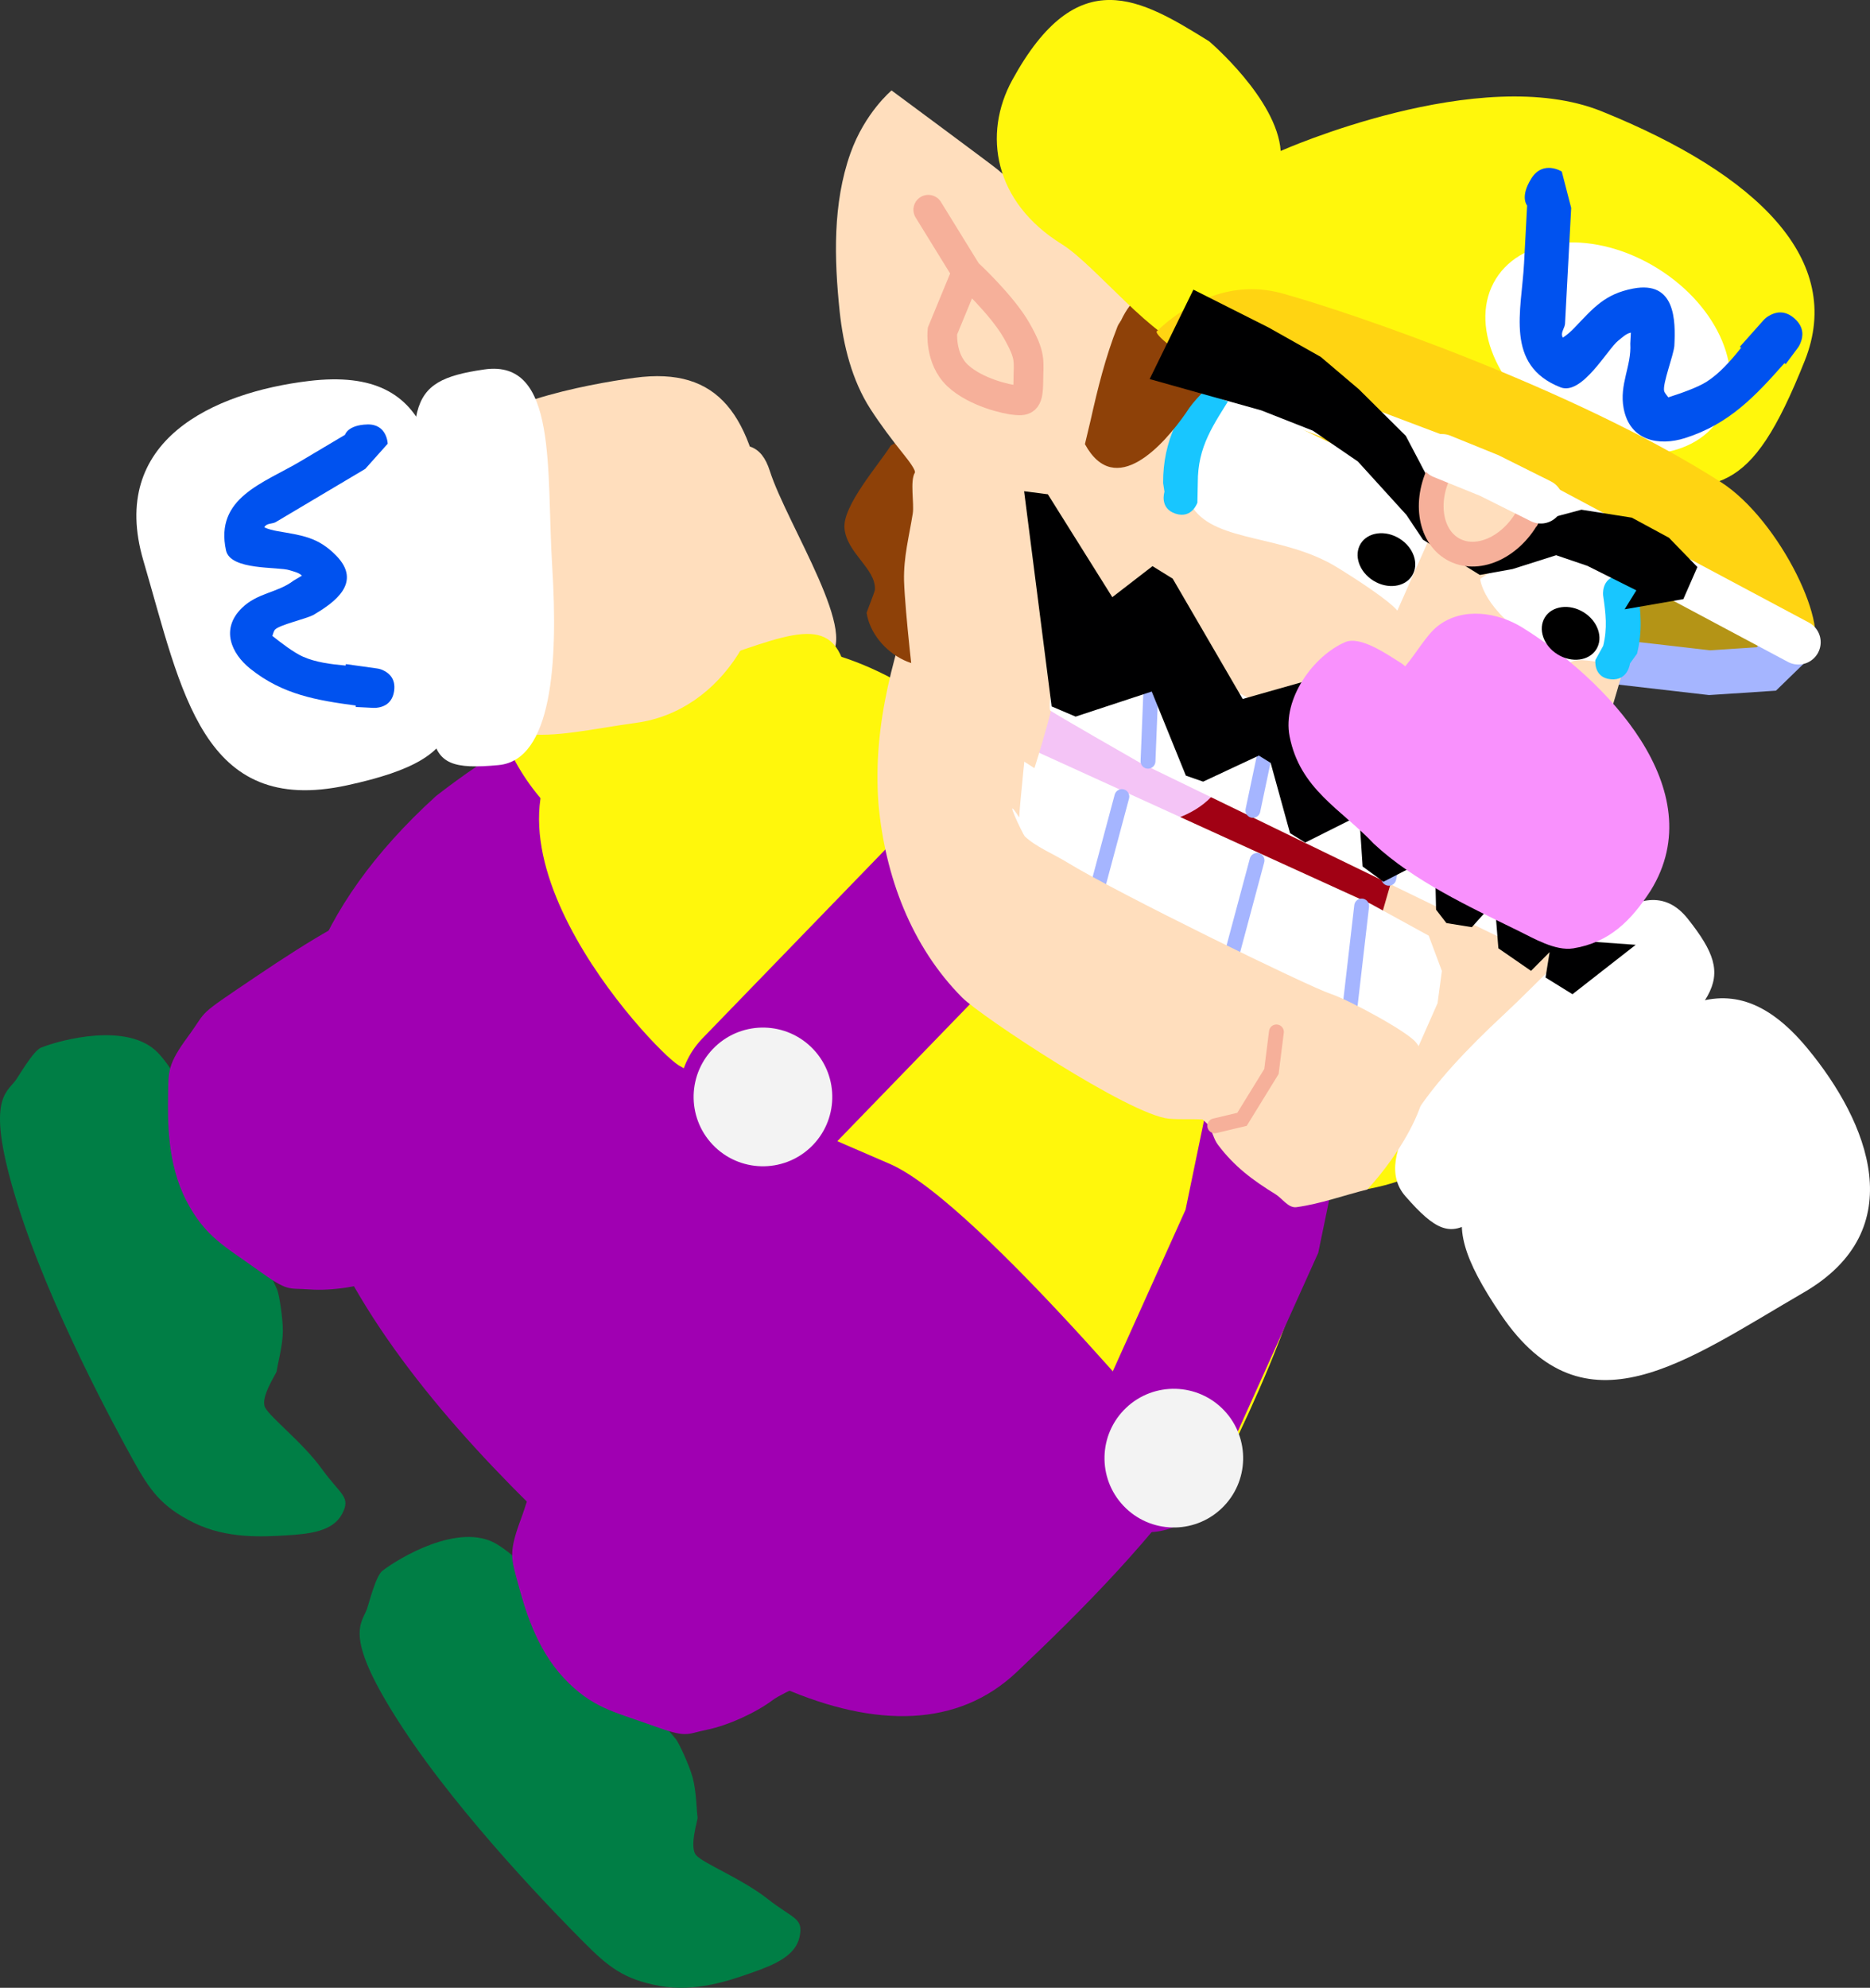 <svg version="1.1" xmlns="http://www.w3.org/2000/svg" xmlns:xlink="http://www.w3.org/1999/xlink" width="188.796" height="200.632" viewBox="0,0,188.796,200.632"><rect x="0" y="0" width="188.796" height="200.632" fill="#333333" stroke="none"/><g transform="translate(-147.834,-74.534)"><g data-paper-data="{&quot;isPaintingLayer&quot;:true}" fill-rule="nonzero" stroke-linejoin="miter" stroke-miterlimit="10" stroke-dasharray="" stroke-dashoffset="0" style="mix-blend-mode: normal"><g data-paper-data="{&quot;origRot&quot;:0}" stroke-width="0" stroke-linecap="round"><path d="M216.049,250.039c0.327,0.386 1.366,2.653 1.703,3.86c0.395,1.418 0.399,3.346 0.511,4.079c0.037,0.244 -0.892,2.992 -0.128,3.827c0.764,0.835 4.611,2.352 7.2,4.39c2.589,2.038 3.634,1.892 3.227,3.819c-0.407,1.928 -2.522,2.819 -4.798,3.618c-2.276,0.799 -5.709,2.002 -9.338,1.344c-3.628,-0.658 -5.204,-1.953 -7.67,-4.429c-2.465,-2.477 -12.224,-12.394 -18.286,-21.643c-6.062,-9.249 -4.165,-10.403 -3.581,-11.986c0.176,-0.477 0.876,-3.324 1.553,-3.843c1.665,-1.278 7.703,-4.923 11.488,-2.724c3.785,2.198 10.975,11.233 18.119,19.689z" data-paper-data="{&quot;origPos&quot;:null}" fill="#007e45" stroke="#000000"/><path d="M200.406,227.909c1.232,-3.317 0.085,-1.909 4.899,-7.63c4.814,-5.722 7.613,-8.525 10.343,-10.484c3.019,-2.167 20.956,17.861 22.786,24.386c1.83,6.525 -10.317,10.239 -12.595,11.95c-1.639,1.232 -4.435,2.539 -6.638,2.99c-2.202,0.451 -1.921,0.872 -5.637,-0.474c-3.715,-1.345 -5.975,-1.718 -8.824,-4.763c-2.85,-3.045 -3.971,-7.179 -4.632,-9.614c-0.661,-2.435 -0.934,-3.044 0.298,-6.361z" data-paper-data="{&quot;origPos&quot;:null}" fill="#a000b2" stroke="#b100c6"/></g><g data-paper-data="{&quot;origRot&quot;:0}" stroke-width="0" stroke-linecap="round"><path d="M175.812,204.697c0.208,0.461 0.587,2.926 0.58,4.179c-0.008,1.472 -0.533,3.328 -0.626,4.063c-0.031,0.245 -1.678,2.633 -1.172,3.645c0.506,1.012 3.79,3.525 5.721,6.195c1.931,2.67 2.977,2.815 2.057,4.557c-0.92,1.742 -3.198,2.02 -5.606,2.164c-2.408,0.145 -6.04,0.361 -9.349,-1.267c-3.309,-1.627 -4.47,-3.304 -6.162,-6.362c-1.692,-3.057 -8.36,-15.269 -11.655,-25.825c-3.295,-10.556 -1.155,-11.146 -0.159,-12.508c0.3,-0.411 1.754,-2.956 2.547,-3.27c1.951,-0.773 8.757,-2.623 11.795,0.528c3.037,3.151 7.476,13.811 12.03,23.901z" data-paper-data="{&quot;origPos&quot;:null}" fill="#007e45" stroke="#000000"/><path d="M166.832,179.127c2.094,-2.853 0.605,-1.812 6.803,-5.996c6.198,-4.183 9.658,-6.112 12.82,-7.248c3.497,-1.257 15.259,22.92 15.231,29.697c-0.028,6.777 -12.728,7.02 -15.388,8.041c-1.914,0.735 -4.961,1.226 -7.203,1.056c-2.242,-0.169 -2.087,0.312 -5.291,-2.001c-3.204,-2.312 -5.275,-3.29 -7.181,-6.999c-1.906,-3.709 -1.852,-7.993 -1.82,-10.516c0.032,-2.523 -0.064,-3.183 2.03,-6.036z" data-paper-data="{&quot;origPos&quot;:null}" fill="#a000b2" stroke="#b100c6"/></g><g data-paper-data="{&quot;origRot&quot;:0,&quot;index&quot;:null}" stroke-width="0" stroke-linecap="butt"><g data-paper-data="{&quot;origPos&quot;:null}" stroke="none"><path d="M300.952,167.657c5.059,9.193 10.444,13.724 5.485,16.453c-10.371,5.707 -14.839,10.367 -17.243,9.019c-3.091,-1.733 -14.78,-25.086 -16.052,-28.393c-1.521,-3.953 12.2,-7.129 17.16,-9.859c4.96,-2.729 5.592,3.587 10.651,12.78z" data-paper-data="{&quot;origRot&quot;:0,&quot;origPos&quot;:null}" fill="#ffdebd"/><path d="M283.002,175.844c5.059,9.193 13.122,14.007 9.606,16.328c-10.371,5.707 -22.504,1.621 -26.748,-4.403c-3.091,-1.733 -1.918,-8.976 -2.092,-12.073c-1.521,-3.953 2.797,-9.15 7.757,-11.879c4.96,-2.729 6.418,2.834 11.477,12.027z" data-paper-data="{&quot;origRot&quot;:0,&quot;origPos&quot;:null}" fill="#fff70c"/></g><g data-paper-data="{&quot;origPos&quot;:null}"><path d="M299.611,189.929c-8.08,6.477 -11.602,-0.55 -17.043,-7.337c-5.441,-6.787 -3.302,-17.539 4.778,-24.017c8.08,-6.477 13.894,-7.89 19.335,-1.103c3.044,3.797 9.703,12.954 8.164,17.57c-2.824,8.471 -8.268,9.302 -15.234,14.887z" data-paper-data="{&quot;origPos&quot;:null,&quot;origRot&quot;:0}" fill="#ffdebd" stroke="#ffdebd"/><g data-paper-data="{&quot;origPos&quot;:null,&quot;origRot&quot;:0}" fill="#ffffff" stroke="none"><path d="M299.409,207.277c-7.87,-11.565 -3.18,-12.731 6.079,-21.36c9.258,-8.629 16.306,-15.853 24.816,-5.58c6.174,7.453 10.584,18.298 -0.363,24.649c-11.946,6.931 -22.104,14.677 -30.532,2.291z" data-paper-data="{&quot;origRot&quot;:0,&quot;origPos&quot;:null}"/><path d="M299.561,177.031c7.157,-6.653 14.024,-15.639 18.69,-9.742c5.22,6.597 3.016,7.962 -8.947,18.544c-13.629,12.055 -13.517,16.379 -19.59,9.427c-3.546,-4.06 2.69,-11.577 9.847,-18.229z" data-paper-data="{&quot;origRot&quot;:0,&quot;origPos&quot;:null}"/></g></g></g><g data-paper-data="{&quot;origPos&quot;:null,&quot;origRot&quot;:0}"><path d="M244.009,153.9c10.599,11.171 31.839,25.644 33.888,40.072c2.749,19.366 -14.483,37.056 -27.403,49.313c-11.909,11.299 -33.308,-0.046 -52.907,-20.704c-19.599,-20.657 -31.05,-44.693 -5.731,-67.702c9.928,-7.738 32.554,-21.637 52.153,-0.98z" data-paper-data="{&quot;origPos&quot;:null,&quot;index&quot;:null}" fill="#a000b2" stroke="none" stroke-width="0" stroke-linecap="butt"/><path d="M251.785,154.105c10.599,11.171 26.928,24.1 28.977,38.528c1.387,9.767 -10.542,32.025 -10.542,32.025c0,0 -23.425,-28.687 -32.525,-32.638c-4.08,-1.772 -16.502,-7.031 -21.358,-9.971c-2.545,-1.541 -24.158,-24.352 -8.344,-35.586c9.928,-7.738 24.193,-13.015 43.792,7.642z" data-paper-data="{&quot;origPos&quot;:null,&quot;index&quot;:null}" fill="#fff70c" stroke="none" stroke-width="0" stroke-linecap="butt"/><path d="M224.862,185.249l24.721,-25.522" data-paper-data="{&quot;origPos&quot;:null}" fill="none" stroke="#a000b2" stroke-width="17" stroke-linecap="round"/><path d="M229.68,190.327c-2.805,2.661 -7.235,2.544 -9.896,-0.26c-2.661,-2.805 -2.544,-7.235 0.26,-9.896c2.805,-2.661 7.235,-2.544 9.896,0.26c2.661,2.805 2.544,7.235 -0.26,9.896z" data-paper-data="{&quot;origPos&quot;:null}" fill="#f3f3f3" stroke="none" stroke-width="0" stroke-linecap="butt"/><path d="M277.007,185.368l-2.783,13.445l-10.527,23.37" data-paper-data="{&quot;origPos&quot;:null,&quot;origRot&quot;:0}" fill="none" stroke="#a000b2" stroke-width="14" stroke-linecap="round"/><path d="M271.162,226.785c-2.805,2.661 -7.235,2.544 -9.896,-0.26c-2.661,-2.805 -2.544,-7.235 0.26,-9.896c2.805,-2.661 7.235,-2.544 9.896,0.26c2.661,2.805 2.544,7.235 -0.26,9.896z" data-paper-data="{&quot;origPos&quot;:null}" fill="#f3f3f3" stroke="none" stroke-width="0" stroke-linecap="butt"/></g><g data-paper-data="{&quot;origRot&quot;:0}" stroke-linecap="butt"><g data-paper-data="{&quot;origPos&quot;:null}" stroke="none" stroke-width="0"><path d="M193.727,132.157c-1.718,-5.394 5.307,-4.972 15.305,-8.157c9.999,-3.184 14.806,-7.33 16.523,-1.936c1.718,5.394 9.483,17.144 5.658,18.964c-3.199,1.522 -27.756,10.412 -31.19,9.541c-2.672,-0.678 -2.704,-7.133 -6.296,-18.412z" data-paper-data="{&quot;origRot&quot;:0,&quot;origPos&quot;:null}" fill="#ffdebd"/><path d="M198.207,147.525c-0.952,-4.104 8.21,-2.045 18.208,-5.229c9.999,-3.184 14.887,-6.215 16.604,-0.821c1.718,5.394 1.272,12.136 -2.553,13.956c-2.259,2.127 -6.395,8.187 -9.829,7.316c-7.225,1.447 -18.838,-3.943 -22.431,-15.222z" data-paper-data="{&quot;origRot&quot;:0,&quot;origPos&quot;:null}" fill="#fff70c"/></g><g data-paper-data="{&quot;origPos&quot;:null}"><path d="M194.672,141.076c-1.208,-8.847 -4.583,-13.198 -0.799,-21.286c2.062,-4.408 13.196,-6.464 18.018,-7.122c8.619,-1.176 11.863,3.852 13.263,14.112c1.4,10.26 -4.451,19.531 -13.07,20.708c-8.619,1.176 -16.011,3.848 -17.412,-6.412z" data-paper-data="{&quot;origPos&quot;:null,&quot;origRot&quot;:0}" fill="#ffdebd" stroke="#ffdebd" stroke-width="0"/><g data-paper-data="{&quot;origPos&quot;:null,&quot;origRot&quot;:0}" fill="#ffffff" stroke="none" stroke-width="0"><path d="M182.874,153.797c-14.64,3.181 -16.674,-9.431 -20.566,-22.682c-3.567,-12.143 7.098,-16.972 16.707,-18.127c13.245,-1.592 13.383,8.5 14.157,21.132c0.774,12.632 3.372,16.707 -10.297,19.677z" data-paper-data="{&quot;origRot&quot;:0,&quot;origPos&quot;:null}"/><path d="M198.179,151.756c-9.191,0.862 -6.133,-2.197 -7.718,-20.324c-1.391,-15.912 -2.049,-18.418 6.278,-19.61c7.444,-1.065 6.238,10.181 6.848,19.933c0.61,9.752 -0.042,19.497 -5.409,20z" data-paper-data="{&quot;origRot&quot;:0,&quot;origPos&quot;:null}"/></g><path d="M184.924,117.375c1.999,-0.054 2.053,1.945 2.053,1.945l-2.267,2.54c-1.504,0.894 -3.009,1.788 -4.513,2.682c-1.504,0.894 -3.009,1.788 -4.513,2.682c-0.323,0.192 -0.795,0.116 -1.058,0.383c-0.041,0.041 -0.075,0.096 -0.106,0.159c0.424,0.184 0.88,0.301 1.366,0.385c2.44,0.423 4.051,0.591 5.872,2.443c2.73,2.776 -0.24,4.796 -2.255,5.993c-0.769,0.416 -3.412,0.999 -3.893,1.486c-0.135,0.137 -0.2,0.422 -0.279,0.645c0.843,0.672 2.17,1.689 3.095,2.098c1.27,0.561 2.793,0.762 4.304,0.895l0.02,-0.147l3.153,0.44c0.247,0.032 0.486,0.11 0.705,0.23c0.537,0.269 1.17,0.835 1.022,1.995c-0.002,0.02 -0.005,0.04 -0.008,0.06c-0.172,1.159 -0.934,1.533 -1.525,1.646c-0.193,0.045 -0.39,0.06 -0.583,0.047l-1.773,-0.092l0.007,-0.143c-3.898,-0.529 -7.366,-1.083 -10.659,-3.728c-1.897,-1.523 -3.005,-3.985 -0.845,-6.109c1.587,-1.561 3.598,-1.53 5.215,-2.763c0.287,-0.17 0.573,-0.341 0.86,-0.511c-0.322,-0.318 -0.813,-0.406 -1.243,-0.547c-1.155,-0.379 -5.978,0.044 -6.423,-1.999c-1.161,-5.329 3.796,-6.786 7.5,-8.987c1.504,-0.894 3.009,-1.788 4.513,-2.682c0,0 0.258,-0.992 2.257,-1.046z" data-paper-data="{&quot;origPos&quot;:null}" fill="#0052ef" stroke="none" stroke-width="0.5"/></g></g><g data-paper-data="{&quot;origRot&quot;:0}"><path d="M296.315,148.096l-4.783,3.319l-7.974,27.58l-38.323,-18.5l-2.424,-3.057l0.175,-5.372l8.083,-27.121l30.2,13.892z" data-paper-data="{&quot;origPos&quot;:null}" fill="#a10114" stroke="#a10114" stroke-width="0.5" stroke-linecap="round"/><path d="M244.312,143.658c1.585,-4.808 8.965,-6.696 16.483,-4.218c7.518,2.479 12.328,8.386 10.742,13.194c-1.585,4.808 -8.965,6.696 -16.483,4.218c-7.518,-2.479 -12.328,-8.386 -10.742,-13.194z" data-paper-data="{&quot;origPos&quot;:null,&quot;origRot&quot;:0}" fill="#f4c4f6" stroke="none" stroke-width="0" stroke-linecap="butt"/><g data-paper-data="{&quot;origPos&quot;:null}" stroke-linecap="round"><path d="M248.097,160.298l1.442,-11.246l36.685,16.71l5.852,3.211l1.332,3.56l-0.437,3.254l-2.992,6.769z" data-paper-data="{&quot;origPos&quot;:null}" fill="#ffffff" stroke="#000000" stroke-width="0"/><path d="M285.307,165.98l-1.268,10.962" data-paper-data="{&quot;origPos&quot;:null}" fill="none" stroke="#a5b5ff" stroke-width="1.5"/><path d="M272.197,170.885l2.548,-9.508" data-paper-data="{&quot;origPos&quot;:null,&quot;origRot&quot;:0}" fill="none" stroke="#a5b5ff" stroke-width="1.5"/><path d="M261.098,154.934l-2.548,9.508" data-paper-data="{&quot;origPos&quot;:null,&quot;origRot&quot;:0}" fill="none" stroke="#a5b5ff" stroke-width="1.5"/></g><g data-paper-data="{&quot;origPos&quot;:null}"><path d="M253.351,122.156c2.576,2.396 0.68,6.746 0.58,7.018c-0.569,1.537 -3.181,26.389 -3.198,27.867c-1.792,-2.796 0.403,1.748 0.552,1.893c1.096,1.062 2.954,1.818 4.258,2.621c5.009,3.083 24.393,12.555 26.629,13.288c1.8,0.591 7.647,3.747 8.582,4.862c3.467,4.139 -2.027,11.826 -4.873,14.885c-2.383,0.595 -4.717,1.451 -7.15,1.786c-0.826,0.114 -1.419,-0.874 -2.129,-1.31c-2.307,-1.42 -4.16,-2.796 -5.813,-5.002c-0.424,-0.566 -0.548,-1.31 -0.919,-1.911c-0.112,-0.18 -0.396,-0.418 -0.618,-0.624c-1.129,-0.067 -2.266,0.018 -3.393,-0.083c-3.955,-0.352 -19.046,-10.377 -20.874,-12.215c-5.165,-5.194 -7.791,-12.282 -8.456,-19.51c-0.639,-8.313 1.71,-15.582 4.311,-23.329c0.926,-2.757 5.445,-9.981 5.445,-9.981c0,0 3.405,-3.661 7.066,-0.256z" data-paper-data="{&quot;origPos&quot;:null}" fill="#ffdebd" stroke="none" stroke-width="0.5" stroke-linecap="butt"/><path d="M276.702,178.688l-0.503,3.996l-1.398,2.271l-1.573,2.555l-2.752,0.655" data-paper-data="{&quot;origPos&quot;:null}" fill="none" stroke="#f6b09a" stroke-width="1.5" stroke-linecap="round"/></g></g><g data-paper-data="{&quot;origPos&quot;:null,&quot;origRot&quot;:0}"><path d="M329.078,142.121c-2.532,2.894 -15.708,0.385 -24.085,-4.805c-6.75,-4.182 -1.519,-8.888 0.4,-11.986c1.92,-3.099 14.729,5.773 21.48,9.955c6.75,4.182 3.844,4.963 2.205,6.836z" data-paper-data="{&quot;origPos&quot;:null}" fill="#b49416" stroke="none" stroke-width="0" stroke-linecap="butt"/><path d="M329.118,139.18l-2.957,2.874l-5.723,0.376l-12.443,-1.435" data-paper-data="{&quot;origPos&quot;:null}" fill="none" stroke="#a5b5ff" stroke-width="4.5" stroke-linecap="round"/><path d="M241.466,118.564c2.409,1.516 3.18,3.049 4.388,5.501c2.064,4.772 2.523,12.059 -1.148,16.155c-3.169,3.536 -8.75,0.223 -9.379,-3.828c0.001,-0.075 0.832,-2.137 0.841,-2.348c0.097,-2.122 -2.821,-3.654 -3.073,-6.163c-0.231,-2.292 3.501,-6.489 4.67,-8.376c0,0 2.87,-1.759 3.701,-0.942z" data-paper-data="{&quot;origPos&quot;:null}" fill="#8e4108" stroke="none" stroke-width="0.5" stroke-linecap="butt"/><path d="M240.148,144.328c0,0 -0.932,-7.869 -1.042,-11.179c-0.052,-2.417 0.514,-4.465 0.881,-6.789c0.158,-1.003 -0.297,-3.27 0.208,-4.113c0.127,-0.212 -0.56,-1.15 -1.148,-1.877c-1.161,-1.438 -2.332,-3.002 -3.335,-4.554c-1.862,-2.882 -2.742,-6.434 -3.102,-9.813c-0.559,-5.336 -0.713,-10.924 1.081,-15.989c1.455,-4.107 4.156,-6.351 4.156,-6.351c0,0 10.392,7.692 10.719,7.992c1.538,1.41 7.028,4.796 10.084,8.084c1.483,1.596 2.861,2.939 3.614,4.937c0.285,0.756 0.342,3.03 0.604,3.186c2.323,1.379 6.91,1.402 9.557,1.868c7.171,1.262 38.799,16.971 41.109,22.683c0.332,0.821 -0.067,1.77 -0.129,2.653c-0.227,3.233 -6.683,23.826 -8.306,27.518c-0.859,1.955 -3.365,3.037 -5.129,3.588c-0.798,0.25 -6.424,-2.801 -8.312,-3.971c-9.089,-5.631 -18.088,-11.337 -27.525,-16.374c-2.35,-1.26 -5.602,-2.69 -7.582,-4.504c-0.256,-0.234 -1.866,0.193 -1.834,0.611c0.152,2.022 -2.445,10.132 -2.445,10.132z" data-paper-data="{&quot;origPos&quot;:null}" fill="#ffdebd" stroke="none" stroke-width="0.5" stroke-linecap="butt"/><path d="M288.907,136.168c0,0 -0.573,-0.961 -6.019,-4.335c-5.446,-3.374 -12.199,-2.505 -14.617,-6.027c-2.102,-3.062 2.973,-13.544 4.678,-12.488c3.947,2.445 20.597,12.398 20.597,12.398l-4.638,10.453z" data-paper-data="{&quot;origPos&quot;:null}" fill="#ffffff" stroke="#f6b09a" stroke-width="0" stroke-linecap="butt"/><path d="M297.274,132.966c0,0 3.874,-2.85 6.763,-2.633c3.008,0.227 7.089,1.921 7.089,1.921c0,0 1.348,9.596 -2.307,9.04c-4.204,-0.639 -0.444,1.489 -5.89,-1.885c-5.446,-3.374 -5.654,-6.444 -5.654,-6.444z" data-paper-data="{&quot;index&quot;:null,&quot;origPos&quot;:null}" fill="#ffffff" stroke="#f6b09a" stroke-width="0" stroke-linecap="butt"/><path d="M266.515,126.38c-1.662,-0.547 -1.115,-2.209 -1.115,-2.209l-0.136,-0.888c-0.017,-4.452 1.769,-7.157 4.04,-10.823c0,0 0.922,-1.488 2.409,-0.566c1.488,0.922 0.566,2.409 0.566,2.409c-1.947,3.143 -3.529,5.244 -3.515,8.966l-0.04,1.995c0,0 -0.547,1.662 -2.209,1.115z" data-paper-data="{&quot;origPos&quot;:null}" fill="#18c6ff" stroke="none" stroke-width="0.5" stroke-linecap="butt"/><path d="M261.032,106.857l-0.005,-0.004c2.096,-4.406 5.124,-3.126 8.268,-0.928c1.026,0.717 2.438,1.372 2.555,2.785c0.322,3.876 -2.523,4.663 -4.28,7.499c-2.217,3.191 -7.136,8.767 -10.201,3.154c-0.001,-0.002 0.567,-2.384 0.574,-2.415c0.725,-3.244 1.498,-6.369 2.72,-9.473c0,0 0.082,-0.207 0.261,-0.445l-0.014,-0.006c0,0 0.042,-0.068 0.123,-0.166z" data-paper-data="{&quot;origPos&quot;:null}" fill="#8e4108" stroke="none" stroke-width="0.5" stroke-linecap="butt"/><path d="M310.451,143.095c-1.749,-0.168 -1.55,-1.936 -1.55,-1.936l0.792,-1.44c0.436,-1.788 0.263,-3.225 -0.003,-5.061c0,0 -0.254,-1.752 1.488,-2.041c1.742,-0.288 1.996,1.464 1.996,1.464c0.33,2.276 0.493,4.147 -0.062,6.426l-0.712,0.989c0,0 -0.199,1.768 -1.947,1.599z" data-paper-data="{&quot;origPos&quot;:null}" fill="#18c6ff" stroke="none" stroke-width="0.5" stroke-linecap="butt"/><path d="M330.049,110.93c-5.618,14.1 -8.781,13.14 -18.85,12.53c-14.671,-0.889 -28.316,-11.003 -42.917,-13.681c-3.834,-0.703 -9.878,-8.511 -13.24,-10.594c-6.876,-4.26 -8.003,-11.108 -5.008,-16.577c6.606,-12.063 12.992,-8.169 19.869,-3.909c0,0 6.865,5.823 7.23,11.072c0,0 20.123,-8.965 32.406,-4.002c15.812,6.388 24.545,15.034 20.51,25.16z" data-paper-data="{&quot;origPos&quot;:null}" fill="#fff70c" stroke="none" stroke-width="0" stroke-linecap="butt"/><path d="M321.469,116.694c-2.763,4.46 -10.065,4.94 -16.309,1.071c-6.244,-3.869 -9.066,-10.62 -6.303,-15.08c2.763,-4.46 10.065,-4.94 16.309,-1.071c6.244,3.869 9.066,10.62 6.303,15.08z" data-paper-data="{&quot;origPos&quot;:null}" fill="#ffffff" stroke="none" stroke-width="0" stroke-linecap="butt"/><path d="M302.44,92.545c1.187,-1.885 3.072,-0.698 3.072,-0.698l0.949,3.671c-0.103,1.946 -0.206,3.893 -0.31,5.839c-0.103,1.946 -0.206,3.893 -0.31,5.839c-0.022,0.417 -0.384,0.808 -0.3,1.217c0.013,0.063 0.042,0.129 0.082,0.196c0.432,-0.279 0.823,-0.629 1.202,-1.026c1.902,-1.998 3.055,-3.385 5.897,-3.926c4.261,-0.81 4.292,3.19 4.154,5.797c-0.091,0.969 -1.187,3.778 -1.033,4.525c0.043,0.21 0.267,0.447 0.425,0.658c1.144,-0.365 2.907,-0.964 3.858,-1.568c1.306,-0.829 2.434,-2.114 3.493,-3.432l-0.123,-0.11l2.358,-2.647c0.182,-0.208 0.403,-0.382 0.65,-0.511c0.581,-0.331 1.498,-0.567 2.48,0.288c0.017,0.015 0.034,0.03 0.051,0.045c0.967,0.877 0.842,1.814 0.581,2.431c-0.078,0.207 -0.185,0.398 -0.317,0.569l-1.183,1.585l-0.128,-0.096c-2.902,3.282 -5.561,6.151 -10.049,7.564c-2.585,0.814 -5.55,0.316 -6.18,-2.998c-0.463,-2.435 0.81,-4.279 0.669,-6.539c0.02,-0.371 0.039,-0.742 0.059,-1.112c-0.494,0.101 -0.879,0.501 -1.276,0.812c-1.066,0.835 -3.659,5.563 -5.827,4.71c-5.653,-2.223 -3.935,-7.715 -3.681,-12.508c0.103,-1.946 0.206,-3.893 0.31,-5.839c0,0 -0.759,-0.853 0.428,-2.738z" data-paper-data="{&quot;origPos&quot;:null,&quot;origRot&quot;:0}" fill="#0052ef" stroke="none" stroke-width="0.5" stroke-linecap="butt"/><path d="M330.56,140.568c-0.64,0.613 -40.412,-17.392 -51.346,-22.754c-5.314,-2.606 -15.22,-9.243 -14.58,-9.857c2.366,-2.267 6.979,-5.375 12.641,-3.814c6.842,1.886 29.549,9.626 44.283,19.039c6.023,3.848 11.368,15.119 9.002,17.386z" data-paper-data="{&quot;origPos&quot;:null}" fill="#ffd412" stroke="none" stroke-width="0" stroke-linecap="butt"/><path d="M241.554,95.704l3.912,6.345c0,0 3.521,3.235 5.005,5.846c1.484,2.611 1.198,3.024 1.186,5.048c-0.012,2.024 -0.321,2.047 -1.229,1.983c-0.908,-0.064 -4.083,-0.776 -5.91,-2.486c-1.827,-1.709 -1.537,-4.481 -1.537,-4.481l2.422,-5.871" data-paper-data="{&quot;origPos&quot;:null}" fill="none" stroke="#f6b09a" stroke-width="3" stroke-linecap="round"/><path d="M267.616,111.075l29.954,11.304l31.831,16.977" data-paper-data="{&quot;origPos&quot;:null}" fill="none" stroke="#ffffff" stroke-width="4.5" stroke-linecap="round"/><path d="M311.854,136.033l1.185,-1.913l-4.939,-2.472l-3.158,-1.074l-4.394,1.395l-3.31,0.596l-5.738,-3.555l-1.679,-2.511l-4.897,-5.387l-4.544,-3.109l-5.202,-2.047l-11.275,-3.162l4.417,-9.027l7.621,3.839l5.232,2.948l3.855,3.271l4.735,4.698l2.296,4.364l3.137,2.532l3.795,1.469l2.864,0.598l5.639,-1.506l5.091,0.802l3.744,2.026l2.874,2.957l-1.418,3.239z" data-paper-data="{&quot;origPos&quot;:null}" fill="#000001" stroke="#ff0000" stroke-width="0" stroke-linecap="round"/><path d="M302.226,126.407c-1.665,3.24 -5.024,4.876 -7.503,3.654c-2.479,-1.222 -3.14,-4.839 -1.475,-8.079c1.665,-3.24 2.566,-0.909 5.046,0.313c2.479,1.222 5.598,0.872 3.933,4.112z" data-paper-data="{&quot;origPos&quot;:null,&quot;origRot&quot;:0}" fill="#ffdebd" stroke="#f6b09a" stroke-width="2.5" stroke-linecap="butt"/><path d="M293.422,120.593l4.763,1.932l5.211,2.601" data-paper-data="{&quot;origPos&quot;:null}" fill="none" stroke="#ffffff" stroke-width="4.5" stroke-linecap="round"/><g data-paper-data="{&quot;origPos&quot;:null,&quot;index&quot;:null}" stroke-linecap="round"><path d="M300.238,159.477l-0.535,9.887l-36.837,-17.879c0,0 -8.943,-5.112 -9.007,-5.248c-0.193,-0.405 0.232,-2.662 0.232,-2.662l0.989,-8.04l2.86,0.701z" data-paper-data="{&quot;origPos&quot;:null}" fill="#ffffff" stroke="#000000" stroke-width="0"/><path d="M263.738,151.366l0.388,-9.648" data-paper-data="{&quot;origPos&quot;:null}" fill="none" stroke="#a5b5ff" stroke-width="1.5"/><path d="M274.327,156.328l1.74,-8.249" data-paper-data="{&quot;origPos&quot;:null,&quot;origRot&quot;:0}" fill="none" stroke="#a5b5ff" stroke-width="1.5"/><path d="M289.789,154.932l-1.74,8.249" data-paper-data="{&quot;origPos&quot;:null,&quot;origRot&quot;:0}" fill="none" stroke="#a5b5ff" stroke-width="1.5"/></g><path d="M312.975,169.897l-6.383,4.986l-2.72,-1.685l0.414,-2.567l-1.879,1.894l-3.295,-2.277l-0.379,-4.705l-2.301,2.574l-2.567,-0.414l-1.044,-1.353l-0.128,-5.49l-5.184,2.67l-2.105,-1.539l-0.338,-5.15l-5.459,2.735l-1.53,-0.948l-1.957,-7.094l-1.19,-0.737l-5.629,2.63l-1.741,-0.608l-3.446,-8.488l-7.686,2.532l-2.421,-1.029l-2.777,-21.719l2.397,0.309l6.507,10.384l4.058,-3.132l2.04,1.264l7.065,12.141l5.993,-1.698l1.465,0.673l2.192,7.475l5.653,-1.909l2,1.709l0.963,2.243l-0.349,2.842l3.515,-1.116l2.486,1.305l0.549,4.81l3.644,-0.565l2.024,2.43l0.161,3.158l3.345,-1.222l0.881,3.134l0.429,1.207z" data-paper-data="{&quot;origPos&quot;:null}" fill="#000001" stroke="#ff0000" stroke-width="0" stroke-linecap="round"/><path d="M289.7,141.79c1.121,-1.317 2.163,-3.19 3.297,-4.073c2.505,-1.95 6.052,-1.383 8.529,0.152c8.313,5.15 19.283,16.344 12.957,26.555c-1.927,2.971 -4.125,5.238 -7.814,5.83c-1.807,0.29 -4.008,-1.021 -5.574,-1.787c-4.876,-2.385 -10.561,-5.03 -14.554,-8.766c-3.332,-3.527 -7.455,-5.489 -8.509,-10.845c-0.741,-3.765 2.369,-8.102 5.605,-9.509c1.564,-0.68 4.36,1.315 5.66,2.12c0,0 0.18,0.112 0.403,0.322z" data-paper-data="{&quot;origPos&quot;:null}" fill="#f991fd" stroke="none" stroke-width="0.5" stroke-linecap="butt"/><path d="M289.124,128.892c0.717,0.444 1.218,1.084 1.45,1.761c0.232,0.676 0.194,1.387 -0.169,1.974c-0.363,0.587 -0.983,0.938 -1.692,1.03c-0.709,0.094 -1.505,-0.07 -2.222,-0.515c-0.717,-0.444 -1.218,-1.084 -1.45,-1.761c-0.232,-0.676 -0.194,-1.387 0.169,-1.974c0.363,-0.587 0.983,-0.938 1.692,-1.03c0.709,-0.094 1.505,0.07 2.222,0.515z" data-paper-data="{&quot;origPos&quot;:null}" fill="#000000" stroke="none" stroke-width="1.057" stroke-linecap="butt"/><path d="M307.72,136.332c0.717,0.444 1.218,1.084 1.45,1.761c0.232,0.676 0.194,1.387 -0.169,1.974c-0.363,0.587 -0.983,0.938 -1.692,1.03c-0.709,0.094 -1.505,-0.07 -2.222,-0.515c-0.717,-0.444 -1.218,-1.084 -1.45,-1.761c-0.232,-0.676 -0.194,-1.387 0.169,-1.974c0.363,-0.587 0.983,-0.938 1.692,-1.03c0.709,-0.094 1.505,0.07 2.222,0.515z" data-paper-data="{&quot;origPos&quot;:null}" fill="#000000" stroke="none" stroke-width="1.057" stroke-linecap="butt"/></g></g></g></svg>